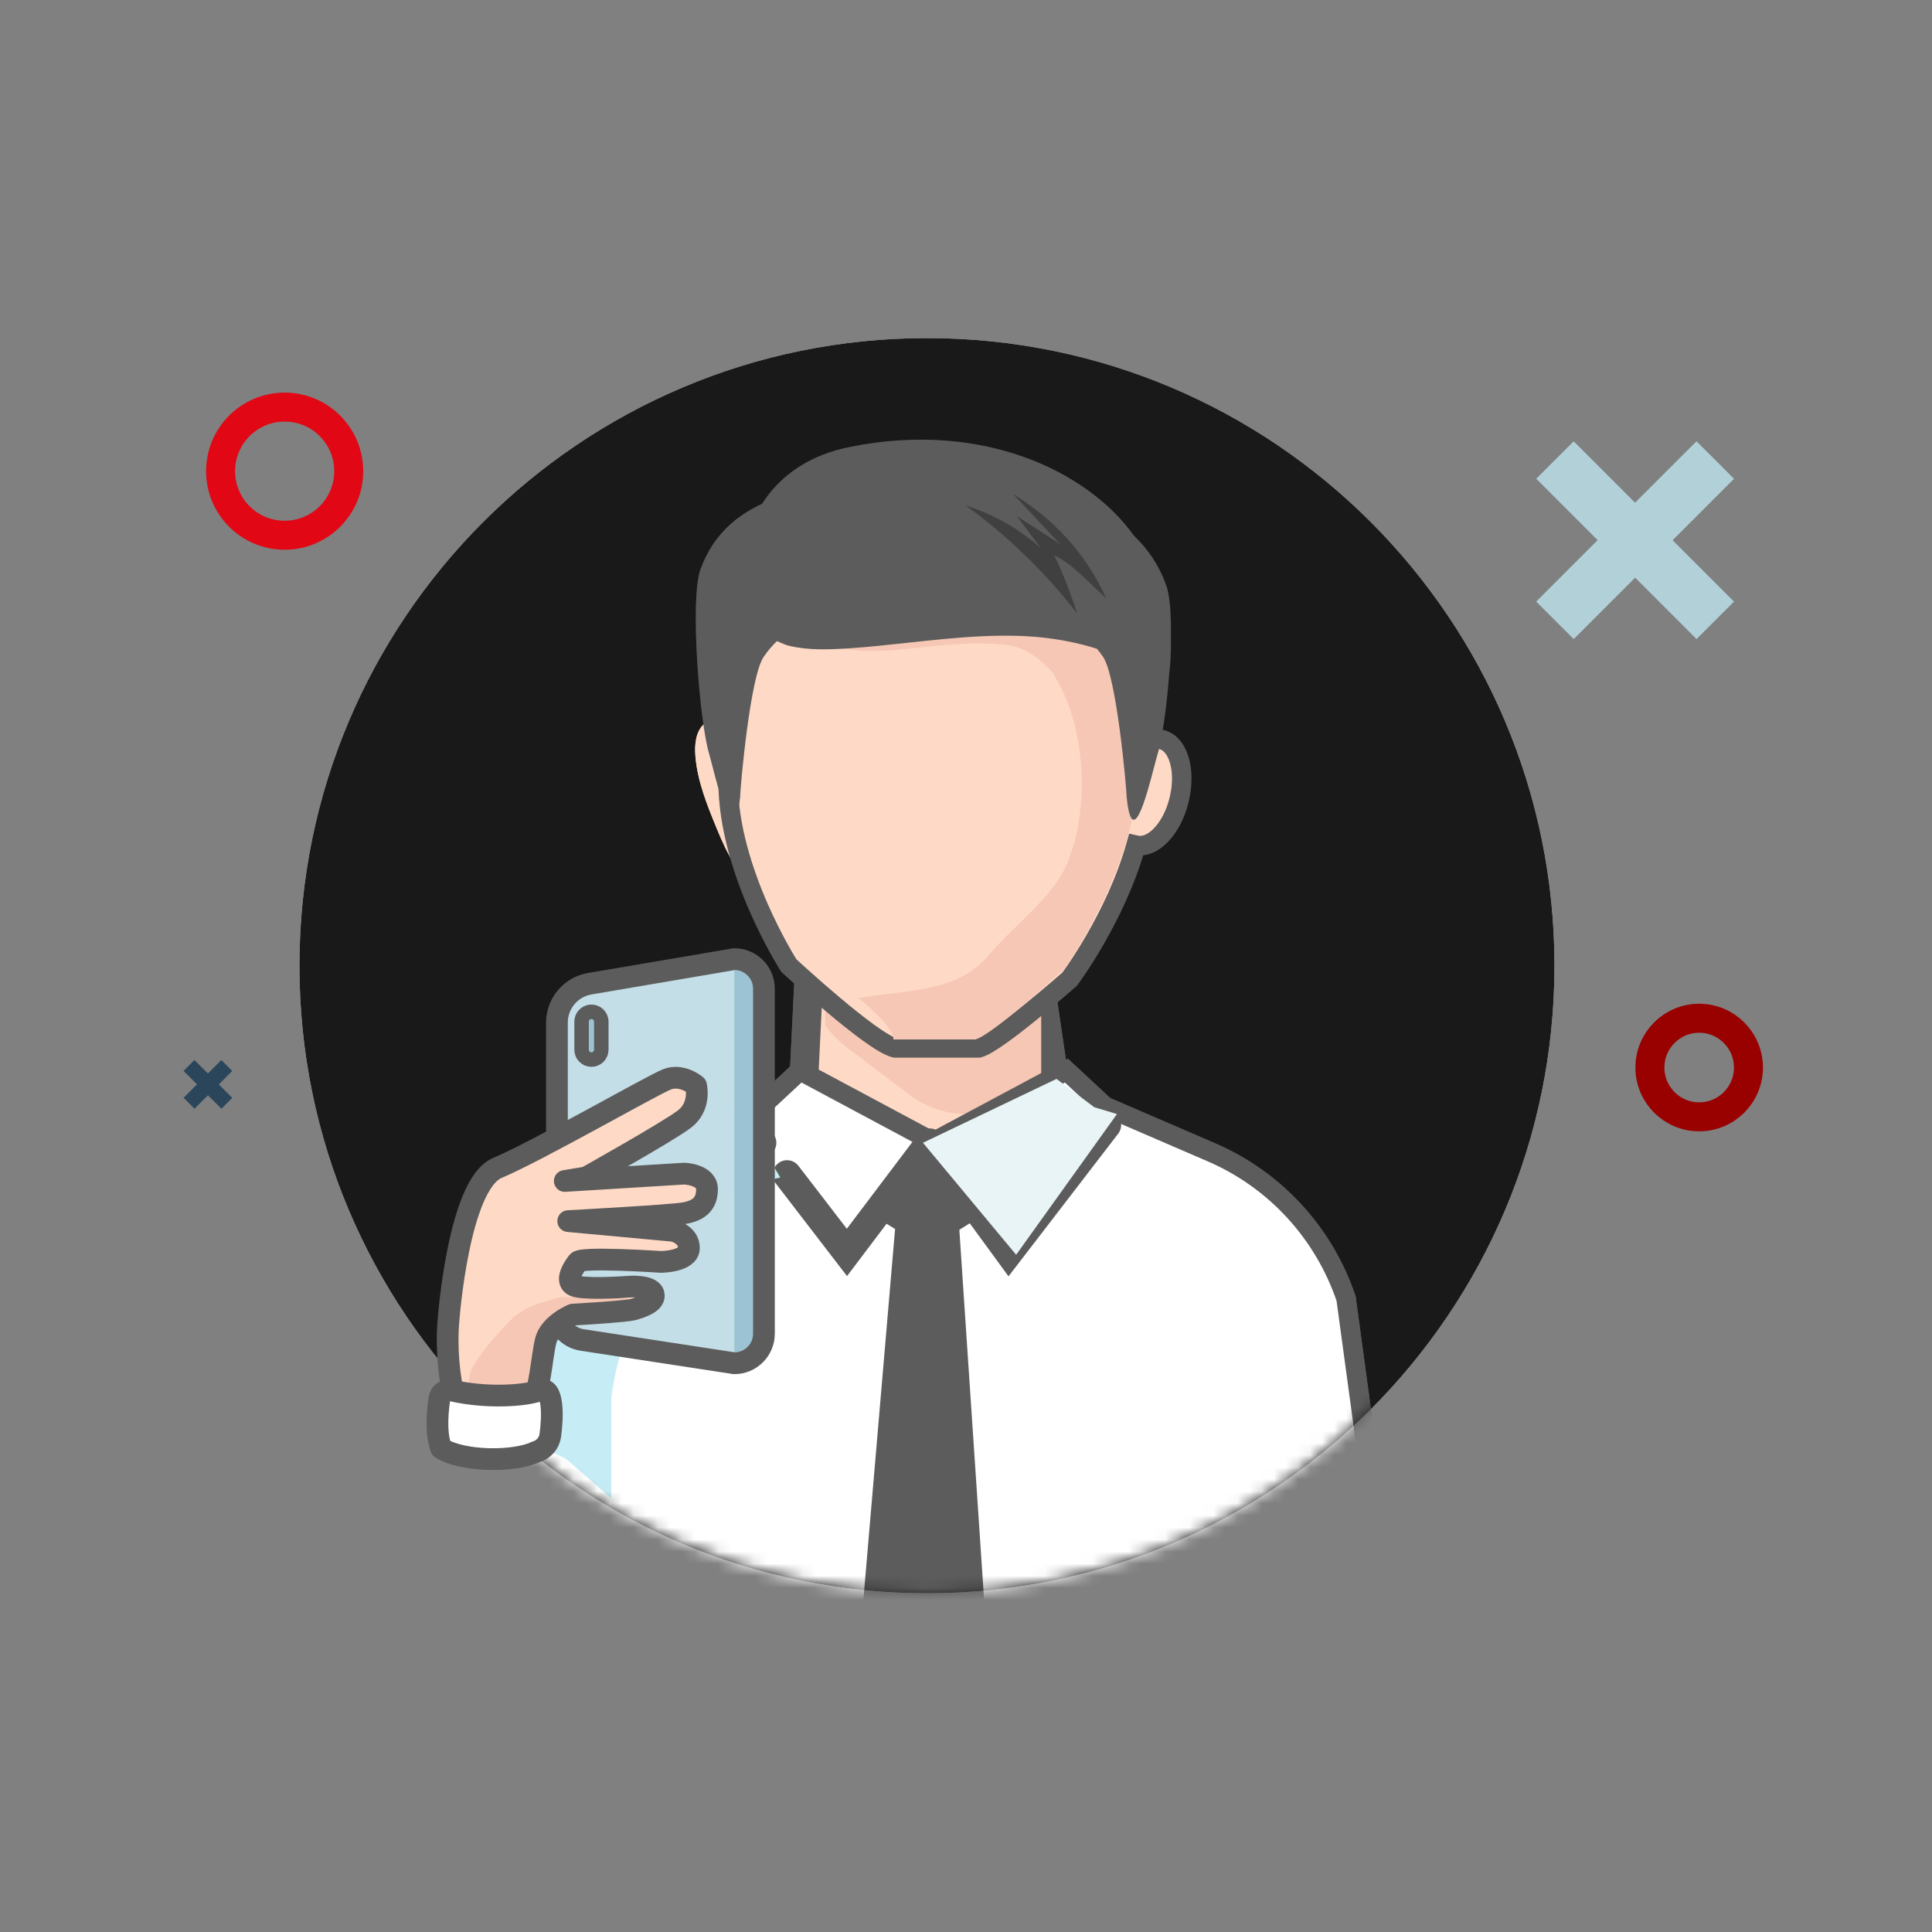 <svg width="160" height="160" viewBox="0 0 160 160" fill="none" xmlns="http://www.w3.org/2000/svg">
<rect x="0" y="0" width="160" height="160" fill="#808080" stroke="none"/>
<path fill-rule="evenodd" clip-rule="evenodd" d="M128.734 79.974C128.734 108.679 105.467 131.948 76.766 131.948C48.065 131.948 24.798 108.679 24.798 79.974C24.798 51.27 48.065 28 76.766 28C105.467 28 128.734 51.27 128.734 79.974Z" fill="white"/>
<path fill-rule="evenodd" clip-rule="evenodd" d="M128.734 79.974C128.734 108.679 105.467 131.948 76.766 131.948C48.065 131.948 24.798 108.679 24.798 79.974C24.798 51.27 48.065 28 76.766 28C105.467 28 128.734 51.27 128.734 79.974Z" fill="#191919"/>
<mask id="mask0_2089_36986" style="mask-type:alpha" maskUnits="userSpaceOnUse" x="24" y="28" width="105" height="104">
<path fill-rule="evenodd" clip-rule="evenodd" d="M128.734 79.974C128.734 108.679 105.467 131.948 76.766 131.948C48.065 131.948 24.798 108.679 24.798 79.974C24.798 51.27 48.065 28 76.766 28C105.467 28 128.734 51.27 128.734 79.974Z" fill="#191919"/>
</mask>
<g mask="url(#mask0_2089_36986)">
<path fill-rule="evenodd" clip-rule="evenodd" d="M66.236 96.256H88.331L84.451 69.988L67.444 71.607L66.236 96.256Z" fill="#F6C7B4" stroke="#5C5C5C" stroke-width="2.376"/>
<path fill-rule="evenodd" clip-rule="evenodd" d="M68.338 84.912C68.888 85.637 69.517 86.278 70.219 86.81L75.272 90.627C78.154 92.806 81.772 92.806 84.655 90.627L86.228 89.438V70.674H68.338V84.912Z" fill="#CFA694"/>
<path fill-rule="evenodd" clip-rule="evenodd" d="M63.331 73.727C61.286 73.003 60.209 70.688 59.348 68.591C58.554 66.658 57.75 64.682 57.587 62.581C57.513 61.635 57.624 60.563 58.31 59.954C58.844 59.481 59.617 59.411 60.291 59.592C60.966 59.774 61.567 60.173 62.156 60.567C65.824 63.023 65.149 69.547 63.331 73.727Z" fill="#EDCD99"/>
<path fill-rule="evenodd" clip-rule="evenodd" d="M66.251 88.664L77.283 94.568L88.317 88.664L91.492 91.616L100.349 95.441C105.593 97.705 109.637 102.102 111.478 107.542L113.257 120.647L77.748 132.905L77.695 128.583L41.31 120.647L43.089 107.542C44.93 102.102 48.974 97.705 54.218 95.441L63.076 91.616L66.251 88.664Z" fill="white"/>
<path d="M77.283 94.569L76.902 95.282L77.283 95.486L77.665 95.282L77.283 94.569ZM66.251 88.665L66.632 87.952L66.123 87.68L65.7 88.073L66.251 88.665ZM88.316 88.665L88.867 88.073L88.444 87.68L87.935 87.952L88.316 88.665ZM91.491 91.617L90.941 92.209L91.043 92.303L91.171 92.359L91.491 91.617ZM100.349 95.442L100.669 94.699L100.349 95.442ZM111.478 107.543L112.278 107.434L112.268 107.357L112.243 107.284L111.478 107.543ZM113.257 120.648L113.521 121.412L114.148 121.195L114.058 120.539L113.257 120.648ZM77.747 132.906L76.939 132.915L76.953 134.035L78.011 133.67L77.747 132.906ZM77.695 128.584L78.503 128.574L78.495 127.931L77.867 127.794L77.695 128.584ZM41.31 120.648L40.509 120.539L40.408 121.279L41.137 121.438L41.31 120.648ZM43.089 107.543L42.324 107.284L42.299 107.357L42.289 107.434L43.089 107.543ZM54.218 95.442L53.898 94.699L54.218 95.442ZM63.076 91.617L63.396 92.359L63.524 92.303L63.626 92.209L63.076 91.617ZM77.665 93.857L66.632 87.952L65.869 89.377L76.902 95.282L77.665 93.857ZM77.665 95.282L88.698 89.377L87.935 87.952L76.902 93.857L77.665 95.282ZM87.766 89.256L90.941 92.209L92.042 91.025L88.867 88.073L87.766 89.256ZM91.171 92.359L100.029 96.183L100.669 94.699L91.811 90.875L91.171 92.359ZM100.029 96.183C105.061 98.356 108.944 102.577 110.712 107.802L112.243 107.284C110.33 101.629 106.125 97.055 100.669 94.699L100.029 96.183ZM110.677 107.652L112.457 120.757L114.058 120.539L112.278 107.434L110.677 107.652ZM112.994 119.884L77.484 132.142L78.011 133.67L113.521 121.412L112.994 119.884ZM78.555 132.896L78.503 128.574L76.887 128.593L76.939 132.915L78.555 132.896ZM41.137 121.438L77.523 129.373L77.867 127.794L41.482 119.858L41.137 121.438ZM42.289 107.434L40.509 120.539L42.11 120.757L43.89 107.652L42.289 107.434ZM53.898 94.699C48.442 97.055 44.237 101.629 42.324 107.284L43.855 107.802C45.623 102.577 49.506 98.356 54.538 96.183L53.898 94.699ZM62.756 90.875L53.898 94.699L54.538 96.183L63.396 92.359L62.756 90.875ZM65.7 88.073L62.525 91.025L63.626 92.209L66.801 89.256L65.7 88.073Z" fill="#5C5C5C"/>
<path fill-rule="evenodd" clip-rule="evenodd" d="M95.71 48.311C93.409 41.319 85.749 38.747 77.301 39.151C68.85 38.747 61.184 41.319 58.877 48.311C58.028 50.903 58.823 61.433 59.576 64.069C60 65.659 61.498 73.179 62.021 67.756C62.05 66.731 62.815 57.418 63.888 55.76C66.141 52.204 69.48 52.053 71.388 53.194C73.376 54.397 74.983 54.495 77.301 54.38C79.615 54.495 81.225 54.397 83.211 53.194C85.125 52.053 88.454 52.204 90.708 55.76C91.772 57.418 92.547 66.731 92.578 67.756C93.093 73.179 94.581 65.659 95.027 64.069C95.762 61.433 96.569 50.903 95.71 48.311Z" fill="#5C5C5C"/>
<path fill-rule="evenodd" clip-rule="evenodd" d="M94.336 45.009C90.878 39.46 81.87 34.683 70.374 37.014C63.895 38.308 62.508 43.079 62.29 43.202C57.038 46.209 59.84 53.522 63.704 54.242C64.62 54.414 65.281 55.011 65.88 55.218C67.409 55.723 69.018 55.632 70.593 55.506C75.756 55.055 81.615 53.505 86.764 54.508C89.858 55.088 93.396 56.601 95.697 59.793C95.841 59.986 97.024 49.329 94.336 45.009Z" fill="#5C5C5C"/>
<path d="M65.18 97.27L70.139 103.721L76.997 94.641" stroke="#5C5C5C" stroke-width="2.376" stroke-linecap="round"/>
<path d="M91.66 93.164L83.545 103.719L77.283 95.146" stroke="#5C5C5C" stroke-width="2.376" stroke-linecap="round"/>
<path fill-rule="evenodd" clip-rule="evenodd" d="M76.871 94.248L73.153 99.74C72.709 100.014 72.715 100.916 73.163 101.187L73.926 101.656L76.254 103.065C76.422 103.171 76.644 103.222 76.871 103.243C77.092 103.222 77.312 103.165 77.485 103.06L79.804 101.627L80.557 101.148C81.007 100.874 81.004 99.973 80.553 99.704L76.871 94.248Z" fill="#5C5C5C"/>
<path d="M61.23 92.264L63.106 94.642" stroke="#5C5C5C" stroke-width="2.376" stroke-linecap="round"/>
<g style="mix-blend-mode:multiply">
<path fill-rule="evenodd" clip-rule="evenodd" d="M92.502 92.261L84.153 103.915L76.436 94.639L87.496 89.35L90.626 91.696L92.502 92.261Z" fill="#E9F4F7"/>
</g>
<g style="mix-blend-mode:multiply">
<path fill-rule="evenodd" clip-rule="evenodd" d="M53.111 108.696C53.111 108.696 54.282 97.508 63.105 95.48L61.229 92.264L50.408 96.68L45.027 103.722L50.408 112.359L53.111 114.76V108.696Z" fill="#C6EDF6"/>
</g>
<g style="mix-blend-mode:multiply">
<path fill-rule="evenodd" clip-rule="evenodd" d="M80.893 120.962L78.327 99.699L83.546 103.719L91.66 93.164L101.52 96.632L110.113 103.915L112.769 120.242L80.893 120.962Z" fill="#E9F4F7"/>
</g>
<path fill-rule="evenodd" clip-rule="evenodd" d="M66.236 96.256H88.331L84.451 69.988L67.444 71.607L66.236 96.256Z" fill="#FEDAC6" stroke="#5C5C5C" stroke-width="2.376"/>
<path fill-rule="evenodd" clip-rule="evenodd" d="M68.338 84.912C68.888 85.637 69.517 86.278 70.219 86.81L75.272 90.627C78.154 92.806 81.772 92.806 84.655 90.627L86.228 89.438V70.674H68.338V84.912Z" fill="#F6C7B4"/>
<path fill-rule="evenodd" clip-rule="evenodd" d="M63.331 73.727C61.286 73.003 60.209 70.688 59.348 68.591C58.554 66.658 57.75 64.682 57.587 62.581C57.513 61.635 57.624 60.563 58.31 59.954C58.844 59.481 59.617 59.411 60.291 59.592C60.966 59.774 61.567 60.173 62.156 60.567C65.824 63.023 65.149 69.547 63.331 73.727Z" fill="#FEDAC6"/>
<path fill-rule="evenodd" clip-rule="evenodd" d="M66.251 88.664L77.283 94.568L88.317 88.664L91.492 91.616L100.349 95.441C105.593 97.705 109.637 102.102 111.478 107.542L113.257 120.647L78.325 142.997L78.327 143.103L78.241 143.051L78.159 143.103L78.157 143L41.31 120.647L43.089 107.542C44.93 102.102 48.974 97.705 54.218 95.441L63.076 91.616L66.251 88.664Z" fill="white"/>
<path d="M77.283 94.569L76.902 95.282L77.283 95.486L77.665 95.282L77.283 94.569ZM66.251 88.665L66.632 87.952L66.123 87.68L65.7 88.073L66.251 88.665ZM88.316 88.665L88.867 88.073L88.444 87.68L87.935 87.952L88.316 88.665ZM91.491 91.617L90.941 92.209L91.043 92.303L91.171 92.359L91.491 91.617ZM111.478 107.543L112.278 107.434L112.268 107.357L112.243 107.284L111.478 107.543ZM78.325 142.998L77.889 142.317L77.507 142.561L77.517 143.015L78.325 142.998ZM78.327 143.104L77.908 143.795L79.167 144.559L79.135 143.087L78.327 143.104ZM78.241 143.052L78.66 142.361L78.23 142.099L77.805 142.371L78.241 143.052ZM43.089 107.543L42.324 107.284L42.299 107.357L42.289 107.434L43.089 107.543ZM63.075 91.617L63.396 92.359L63.524 92.303L63.626 92.209L63.075 91.617ZM77.665 93.857L66.632 87.952L65.869 89.377L76.902 95.282L77.665 93.857ZM77.665 95.282L88.698 89.377L87.935 87.952L76.902 93.857L77.665 95.282ZM87.766 89.256L90.941 92.209L92.042 91.025L88.867 88.073L87.766 89.256ZM91.171 92.359L100.029 96.183L100.669 94.699L91.811 90.875L91.171 92.359ZM100.029 96.183C105.061 98.356 108.944 102.577 110.712 107.802L112.243 107.284C110.33 101.629 106.125 97.055 100.669 94.699L100.029 96.183ZM110.677 107.652L112.457 120.757L113.257 120.648L114.058 120.539L112.278 107.434L110.677 107.652ZM79.135 143.087L79.133 142.98L77.517 143.015L77.519 143.121L79.135 143.087ZM77.821 143.742L77.908 143.795L78.746 142.413L78.66 142.361L77.821 143.742ZM77.805 142.371L77.724 142.423L78.595 143.785L78.676 143.733L77.805 142.371ZM42.289 107.434L40.508 120.539L41.31 120.648L42.11 120.757L43.89 107.652L42.289 107.434ZM53.898 94.699C48.442 97.055 44.237 101.629 42.324 107.284L43.855 107.802C45.623 102.577 49.506 98.356 54.538 96.183L53.898 94.699ZM62.755 90.875L53.898 94.699L54.538 96.183L63.396 92.359L62.755 90.875ZM65.7 88.073L62.525 91.025L63.626 92.209L66.801 89.256L65.7 88.073Z" fill="#5C5C5C"/>
<path fill-rule="evenodd" clip-rule="evenodd" d="M77.584 40.909C61.36 40.909 60.309 53.401 60.3 64.587V64.633V64.73C60.3 72.154 65.335 79.972 65.335 79.972C65.335 79.972 72.177 86.323 74.116 86.783H81.05C82.543 86.416 88.586 81.089 88.586 81.089C88.586 81.089 92.398 76.016 94.084 69.995C94.089 69.996 94.094 69.997 94.1 69.998C95.497 70.306 97.101 68.596 97.662 66.178C98.237 63.765 97.573 61.568 96.177 61.245C95.745 61.152 95.291 61.254 94.855 61.511C94.715 51.232 93.231 40.909 77.584 40.909Z" fill="#FEDAC6"/>
<path d="M60.3 64.585L59.492 64.584L60.3 64.585ZM60.3 64.63L59.492 64.63V64.63H60.3ZM60.3 64.728L59.492 64.727V64.728H60.3ZM65.334 79.97L64.655 80.407L64.71 80.493L64.784 80.563L65.334 79.97ZM74.115 86.78L73.929 87.567L74.021 87.589H74.115V86.78ZM81.049 86.78V87.589H81.147L81.242 87.566L81.049 86.78ZM88.586 81.087L89.12 81.693L89.182 81.638L89.232 81.572L88.586 81.087ZM94.083 69.993L94.261 69.204L93.512 69.036L93.305 69.774L94.083 69.993ZM94.1 69.996L94.273 69.207L94.268 69.206L94.1 69.996ZM97.662 66.176L96.876 65.989L96.875 65.993L97.662 66.176ZM96.177 61.243L96.359 60.456L96.353 60.454L96.348 60.453L96.177 61.243ZM94.855 61.509L94.047 61.521L94.066 62.914L95.266 62.205L94.855 61.509ZM61.108 64.585C61.112 58.974 61.389 53.243 63.581 48.916C64.665 46.778 66.214 44.994 68.438 43.737C70.668 42.476 73.63 41.715 77.584 41.715V40.099C73.425 40.099 70.172 40.899 67.642 42.33C65.105 43.765 63.348 45.803 62.14 48.185C59.749 52.902 59.496 59.009 59.492 64.584L61.108 64.585ZM61.108 64.631V64.585L59.492 64.584V64.63L61.108 64.631ZM61.108 64.728V64.63H59.492V64.727L61.108 64.728ZM65.334 79.97C66.013 79.532 66.013 79.533 66.013 79.533V79.532C66.013 79.532 66.012 79.531 66.011 79.529C66.01 79.526 66.006 79.522 66.002 79.514C65.993 79.501 65.98 79.481 65.963 79.452C65.929 79.397 65.876 79.312 65.81 79.203C65.677 78.982 65.484 78.655 65.254 78.24C64.792 77.408 64.174 76.222 63.557 74.809C62.317 71.968 61.108 68.277 61.108 64.728H59.492C59.492 68.603 60.8 72.533 62.076 75.457C62.718 76.926 63.359 78.159 63.841 79.025C64.082 79.459 64.283 79.801 64.425 80.037C64.497 80.155 64.553 80.246 64.592 80.308C64.612 80.34 64.627 80.364 64.637 80.38C64.643 80.388 64.646 80.395 64.65 80.4C64.651 80.402 64.652 80.404 64.653 80.405C64.653 80.406 64.654 80.406 64.654 80.407C64.654 80.407 64.655 80.407 64.655 80.407C64.655 80.407 64.655 80.407 65.334 79.97ZM74.302 85.994C74.181 85.966 73.946 85.867 73.589 85.658C73.247 85.459 72.844 85.189 72.398 84.867C71.508 84.225 70.489 83.402 69.518 82.585C68.551 81.77 67.641 80.967 66.973 80.368C66.639 80.068 66.367 79.821 66.177 79.648C66.083 79.561 66.009 79.493 65.959 79.448C65.934 79.424 65.915 79.407 65.903 79.395C65.897 79.389 65.892 79.385 65.888 79.382C65.887 79.38 65.886 79.379 65.885 79.379C65.885 79.378 65.884 79.378 65.884 79.378C65.884 79.378 65.884 79.378 65.334 79.97C64.784 80.563 64.785 80.563 64.785 80.563C64.785 80.563 64.785 80.563 64.785 80.563C64.785 80.563 64.785 80.564 64.786 80.564C64.787 80.565 64.788 80.566 64.79 80.567C64.793 80.571 64.798 80.576 64.805 80.582C64.818 80.594 64.838 80.612 64.864 80.636C64.915 80.683 64.99 80.752 65.087 80.84C65.279 81.016 65.556 81.268 65.894 81.571C66.57 82.177 67.492 82.992 68.477 83.821C69.46 84.649 70.515 85.501 71.453 86.178C71.921 86.516 72.371 86.818 72.774 87.054C73.162 87.281 73.566 87.481 73.929 87.567L74.302 85.994ZM81.049 85.972H74.115V87.589H81.049V85.972ZM88.586 81.087C88.052 80.48 88.052 80.48 88.052 80.48C88.051 80.48 88.051 80.48 88.051 80.48C88.051 80.48 88.051 80.481 88.05 80.481C88.05 80.481 88.049 80.483 88.047 80.484C88.044 80.486 88.04 80.49 88.035 80.495C88.024 80.505 88.007 80.52 87.985 80.539C87.941 80.577 87.876 80.634 87.792 80.707C87.626 80.852 87.385 81.06 87.093 81.311C86.506 81.813 85.71 82.486 84.868 83.169C84.025 83.853 83.145 84.541 82.389 85.077C82.011 85.346 81.673 85.57 81.393 85.734C81.094 85.909 80.922 85.98 80.857 85.996L81.242 87.566C81.55 87.49 81.894 87.314 82.211 87.128C82.547 86.931 82.927 86.678 83.324 86.396C84.122 85.83 85.033 85.117 85.887 84.424C86.743 83.729 87.55 83.046 88.144 82.539C88.441 82.284 88.684 82.073 88.854 81.926C88.939 81.852 89.005 81.794 89.05 81.754C89.073 81.734 89.09 81.719 89.102 81.709C89.108 81.704 89.112 81.7 89.115 81.697C89.117 81.696 89.118 81.695 89.119 81.694C89.119 81.694 89.119 81.694 89.12 81.693C89.12 81.693 89.12 81.693 88.586 81.087ZM93.305 69.774C92.486 72.697 91.147 75.406 90.002 77.394C89.431 78.386 88.912 79.192 88.537 79.748C88.35 80.026 88.198 80.242 88.095 80.387C88.043 80.46 88.004 80.514 87.977 80.55C87.964 80.568 87.954 80.582 87.948 80.59C87.945 80.594 87.942 80.597 87.941 80.599C87.941 80.6 87.94 80.601 87.939 80.601C87.939 80.601 87.939 80.601 88.586 81.087C89.232 81.572 89.232 81.572 89.232 81.572H89.233C89.233 81.571 89.233 81.57 89.233 81.57C89.234 81.569 89.235 81.568 89.236 81.567C89.239 81.563 89.242 81.559 89.246 81.554C89.254 81.543 89.266 81.526 89.281 81.506C89.311 81.465 89.354 81.404 89.41 81.327C89.522 81.171 89.681 80.942 89.878 80.651C90.27 80.068 90.81 79.23 91.402 78.201C92.585 76.147 93.994 73.309 94.861 70.21L93.305 69.774ZM93.906 70.781C93.915 70.783 93.923 70.784 93.931 70.787L94.268 69.206C94.266 69.205 94.263 69.204 94.261 69.204L93.906 70.781ZM93.926 70.785C95.022 71.027 96.045 70.451 96.785 69.659C97.542 68.849 98.142 67.682 98.45 66.359L96.875 65.993C96.621 67.087 96.138 67.984 95.604 68.556C95.051 69.147 94.573 69.273 94.273 69.207L93.926 70.785ZM98.448 66.363C98.762 65.044 98.749 63.744 98.432 62.692C98.121 61.661 97.456 60.709 96.359 60.456L95.995 62.031C96.294 62.1 96.658 62.407 96.884 63.159C97.105 63.889 97.136 64.894 96.876 65.989L98.448 66.363ZM96.348 60.453C95.669 60.306 95.009 60.48 94.444 60.814L95.266 62.205C95.573 62.023 95.819 61.993 96.006 62.033L96.348 60.453ZM77.584 41.715C85.208 41.715 89.183 44.211 91.343 47.772C93.561 51.429 93.977 56.371 94.047 61.521L95.663 61.498C95.593 56.367 95.196 51.008 92.725 46.934C90.196 42.763 85.606 40.099 77.584 40.099V41.715Z" fill="#5C5C5C"/>
<path fill-rule="evenodd" clip-rule="evenodd" d="M85.195 50.439C83.419 49.958 81.556 50.034 79.704 50.227C75.769 50.634 70.706 52.704 66.84 51.151C66.641 51.069 66.495 51.256 66.564 51.42C67.525 54.413 72.849 53.985 75.258 53.724C77.972 53.432 80.768 53.086 83.51 53.432C85.016 53.64 86.12 54.618 87.141 55.644C87.284 55.89 87.416 56.155 87.567 56.396C89.872 60.375 90.207 66.718 88.55 71.039C87.567 74.025 84.249 76.359 81.938 79.027C79.475 82.124 75.43 81.959 71.088 82.643C72.46 83.759 73.99 85.225 73.99 86.085H80.768C82.227 85.707 88.134 80.241 88.134 80.241C88.134 80.241 94.276 71.655 94.276 63.45C94.276 54.022 94.44 45.648 85.195 42.2C84.708 45.664 84.451 47.12 85.195 50.439Z" fill="#F6C7B4"/>
<path fill-rule="evenodd" clip-rule="evenodd" d="M78.565 40.055C77.525 40.004 76.453 39.993 75.35 40.028C67.289 39.84 60.237 40.901 58 47.174C57.109 49.685 57.943 59.889 58.732 62.442C58.793 62.654 58.876 62.975 58.974 63.356C59.588 65.75 60.82 70.547 61.293 66.016C61.324 65.022 62.125 55.998 63.249 54.392C63.592 53.892 63.958 53.462 64.34 53.095C64.408 53.124 64.475 53.153 64.541 53.182C64.811 53.299 65.06 53.407 65.3 53.47C66.905 53.87 68.593 53.797 70.245 53.697C71.812 53.594 73.442 53.417 75.096 53.238C79.155 52.798 83.368 52.342 87.204 52.906C88.385 53.074 89.627 53.339 90.846 53.73C91.017 53.936 91.184 54.156 91.346 54.392C92.461 55.998 93.273 65.022 93.305 66.016C93.761 70.459 94.947 65.933 95.585 63.499C95.701 63.054 95.799 62.68 95.871 62.442C96.237 61.227 96.621 58.575 96.825 55.86C96.919 55.09 96.995 54.028 96.969 52.863C97 50.992 96.898 49.357 96.586 48.488C94.291 42.037 86.906 39.907 78.565 40.055Z" fill="#5C5C5C"/>
<path fill-rule="evenodd" clip-rule="evenodd" d="M80.771 42.133C80.51 42.033 80.248 41.943 79.979 41.861C83.445 44.374 86.565 47.396 89.208 50.803C88.647 49.129 88.082 47.557 87.297 45.979C88.842 46.698 90.305 48.427 91.607 49.534C89.889 45.789 87.331 43.048 83.894 40.909C85.188 42.288 86.485 43.668 87.784 45.051C86.584 44.278 85.388 43.501 84.194 42.73C84.863 43.616 85.529 44.502 86.198 45.389C84.607 43.973 82.757 42.865 80.771 42.133Z" fill="#404040"/>
<path fill-rule="evenodd" clip-rule="evenodd" d="M74.361 99.04L71.5 132.496L81.5 132.5L79.261 99.04L76.777 95.5L74.361 99.04Z" fill="#5C5C5C"/>
<path d="M65.18 97.27L70.139 103.721L76.997 94.641" stroke="#5C5C5C" stroke-width="2.376" stroke-linecap="round"/>
<path d="M91.66 93.164L83.545 103.719L77.283 95.146" stroke="#5C5C5C" stroke-width="2.376" stroke-linecap="round"/>
<path fill-rule="evenodd" clip-rule="evenodd" d="M76.871 94.248L73.153 99.74C72.709 100.014 72.715 100.916 73.163 101.187L73.926 101.656L76.254 103.065C76.422 103.171 76.644 103.222 76.871 103.243C77.092 103.222 77.312 103.165 77.485 103.06L79.804 101.627L80.557 101.148C81.007 100.874 81.004 99.973 80.553 99.704L76.871 94.248Z" fill="#5C5C5C"/>
<path d="M61.23 92.264L63.106 94.642" stroke="#5C5C5C" stroke-width="2.376" stroke-linecap="round"/>
<g style="mix-blend-mode:multiply">
<path fill-rule="evenodd" clip-rule="evenodd" d="M92.502 92.261L88.153 98.332L84.153 103.915L76.436 94.639L87.496 89.35L90.626 91.696L92.502 92.261Z" fill="#E9F4F7"/>
</g>
<g style="mix-blend-mode:multiply">
<path fill-rule="evenodd" clip-rule="evenodd" d="M50.63 115.735C50.63 115.735 52.268 100.308 64.619 97.512L61.993 93.077C61.993 93.077 58.873 89.885 50.63 97.512C42.386 105.14 41.31 118.238 41.31 118.238L46.846 120.786L50.63 124.098V115.735Z" fill="#C6EDF6"/>
</g>
</g>
<path d="M28.88 39.02C28.88 36.09 26.504 33.714 23.573 33.714C20.643 33.714 18.267 36.09 18.267 39.02C18.267 41.951 20.643 44.326 23.573 44.326C26.504 44.326 28.88 41.951 28.88 39.02Z" stroke="#E10714" stroke-width="2.4"/>
<path d="M144.8 88.409C144.8 86.155 142.973 84.327 140.718 84.327C138.464 84.327 136.637 86.155 136.637 88.409C136.637 90.663 138.464 92.491 140.718 92.491C142.973 92.491 144.8 90.663 144.8 88.409Z" stroke="#990000" stroke-width="2.4"/>
<path d="M143.602 49.823L140.499 52.925L135.415 47.84L130.328 52.927L127.22 49.82L132.308 44.733L127.223 39.648L130.325 36.546L135.41 41.631L140.497 36.544L143.604 39.651L138.517 44.738L143.602 49.823Z" fill="#B1D0D7"/>
<path d="M19.238 90.921L18.337 91.822L17.222 90.707L16.109 91.819L15.203 90.913L16.315 89.801L15.2 88.685L16.102 87.784L17.217 88.899L18.329 87.787L19.235 88.693L18.123 89.805L19.238 90.921Z" fill="#2B465B"/>
<path fill-rule="evenodd" clip-rule="evenodd" d="M48.84 81.468C47.271 81.736 46.123 83.096 46.123 84.688V108.548C46.123 109.757 47.006 110.786 48.202 110.969L60.814 112.9V79.43L48.84 81.468ZM63.266 81.879C63.266 80.526 62.17 79.43 60.817 79.43V112.9H60.984C62.245 112.9 63.266 111.878 63.266 110.618V81.879Z" fill="#C3DEE7"/>
<path fill-rule="evenodd" clip-rule="evenodd" d="M60.817 79.43C62.298 79.43 63.498 80.63 63.498 82.11V110.219C63.498 111.7 62.298 112.9 60.817 112.9V79.43Z" fill="#9BC3D3"/>
<path fill-rule="evenodd" clip-rule="evenodd" d="M46.123 84.688C46.123 83.096 47.271 81.736 48.84 81.468L60.814 79.43C62.169 79.43 63.266 80.527 63.266 81.882V110.447C63.266 111.802 62.169 112.9 60.814 112.9L48.202 110.969C47.006 110.786 46.123 109.757 46.123 108.548V84.688Z" stroke="#5C5C5C" stroke-width="1.8"/>
<path fill-rule="evenodd" clip-rule="evenodd" d="M37.431 109.396C37.431 109.396 37.964 98.073 41.199 96.719C44.434 95.367 54.011 89.862 55.251 89.383C56.49 88.905 57.643 89.897 57.643 89.897C57.643 89.897 58.082 91.625 56.667 92.69C55.251 93.755 48.551 97.509 48.551 97.509L46.773 97.804L56.667 97.194C56.667 97.194 58.553 97.256 58.553 98.487C58.553 99.718 57.84 100.264 56.667 100.469C55.493 100.674 47.057 101.127 47.057 101.127L55.744 101.929C55.744 101.929 57.052 102.21 57.052 103.351C57.052 104.492 54.745 104.505 54.745 104.505C54.745 104.505 48.184 104.071 47.848 104.505C47.512 104.938 46.551 106.332 47.848 106.56C49.145 106.787 52.066 106.56 52.066 106.56C52.066 106.56 53.899 106.409 54.12 107.143C54.341 107.875 53.087 108.258 52.456 108.442C51.823 108.627 47.435 108.871 47.435 108.871C47.435 108.871 45.546 109.646 45.198 111.028C44.85 112.41 44.695 115.562 44.011 115.97C43.327 116.377 38.004 117.945 37.431 114.892C36.857 111.838 37.431 109.396 37.431 109.396Z" fill="#FEDAC6"/>
<path fill-rule="evenodd" clip-rule="evenodd" d="M38.692 116.394C38.692 116.394 41.539 117.085 44.255 115.891C45.147 112.902 45.344 110.397 45.344 110.397C45.344 110.397 46.047 109.11 46.777 109.11C47.508 109.11 48.738 108.726 48.738 108.726H50.508H51.874C51.874 108.726 53.796 108.299 53.469 108.034C53.142 107.77 52.351 107.497 50.896 107.497C49.441 107.497 46.617 107.299 46.124 107.497C45.63 107.695 43.616 107.963 42.192 109.411C40.769 110.859 39.391 112.628 39.042 113.428C38.692 114.228 38.692 116.394 38.692 116.394Z" fill="#F6C7B4"/>
<path fill-rule="evenodd" clip-rule="evenodd" d="M37.144 109.329C37.144 109.329 37.964 98.073 41.199 96.719C44.434 95.367 54.011 89.862 55.251 89.383C56.49 88.905 57.643 89.897 57.643 89.897C57.643 89.897 58.082 91.625 56.666 92.69C55.251 93.755 48.55 97.509 48.55 97.509L46.772 97.804L56.666 97.194C56.666 97.194 58.552 97.256 58.552 98.487C58.552 99.718 57.84 100.264 56.666 100.469C55.493 100.674 47.057 101.127 47.057 101.127L55.744 101.929C55.744 101.929 57.052 102.21 57.052 103.351C57.052 104.492 54.744 104.505 54.744 104.505C54.744 104.505 48.184 104.071 47.848 104.505C47.512 104.938 46.551 106.332 47.848 106.56C49.145 106.787 52.066 106.56 52.066 106.56C52.066 106.56 53.898 106.409 54.12 107.143C54.341 107.875 53.087 108.258 52.455 108.442C51.823 108.627 47.435 108.871 47.435 108.871C47.435 108.871 45.545 109.646 45.197 111.028C44.85 112.41 44.695 115.562 44.011 115.97C43.327 116.377 38.003 117.945 37.43 114.892C36.857 111.838 37.144 109.329 37.144 109.329Z" stroke="#5C5C5C" stroke-width="1.8" stroke-linejoin="round"/>
<path d="M48.164 84.609C48.164 84.189 48.483 83.837 48.902 83.797C49.382 83.751 49.797 84.128 49.797 84.609V86.934C49.797 87.385 49.432 87.751 48.98 87.751C48.53 87.751 48.164 87.385 48.164 86.934V84.609Z" fill="#9BC3D3" stroke="#5C5C5C" stroke-width="1.2"/>
<path fill-rule="evenodd" clip-rule="evenodd" d="M37.379 115.15C40.257 115.817 43.484 115.608 44.684 115.15C45.884 114.693 45.779 117.457 45.569 118.894C45.475 119.537 45.011 120.062 44.384 120.234C42.616 121.096 38.36 121.069 36.532 119.941C36.181 118.994 36.133 117.624 36.386 115.831C36.449 115.385 36.862 115.074 37.308 115.137" fill="white"/>
<path d="M37.379 115.15C40.257 115.817 43.484 115.608 44.684 115.15C45.884 114.693 45.779 117.457 45.569 118.894C45.475 119.537 45.011 120.062 44.384 120.234C42.616 121.096 38.36 121.069 36.532 119.941C36.181 118.994 36.133 117.624 36.386 115.831C36.449 115.385 36.862 115.074 37.308 115.137" stroke="#5C5C5C" stroke-width="1.8" stroke-linecap="round" stroke-linejoin="round"/>
</svg>
